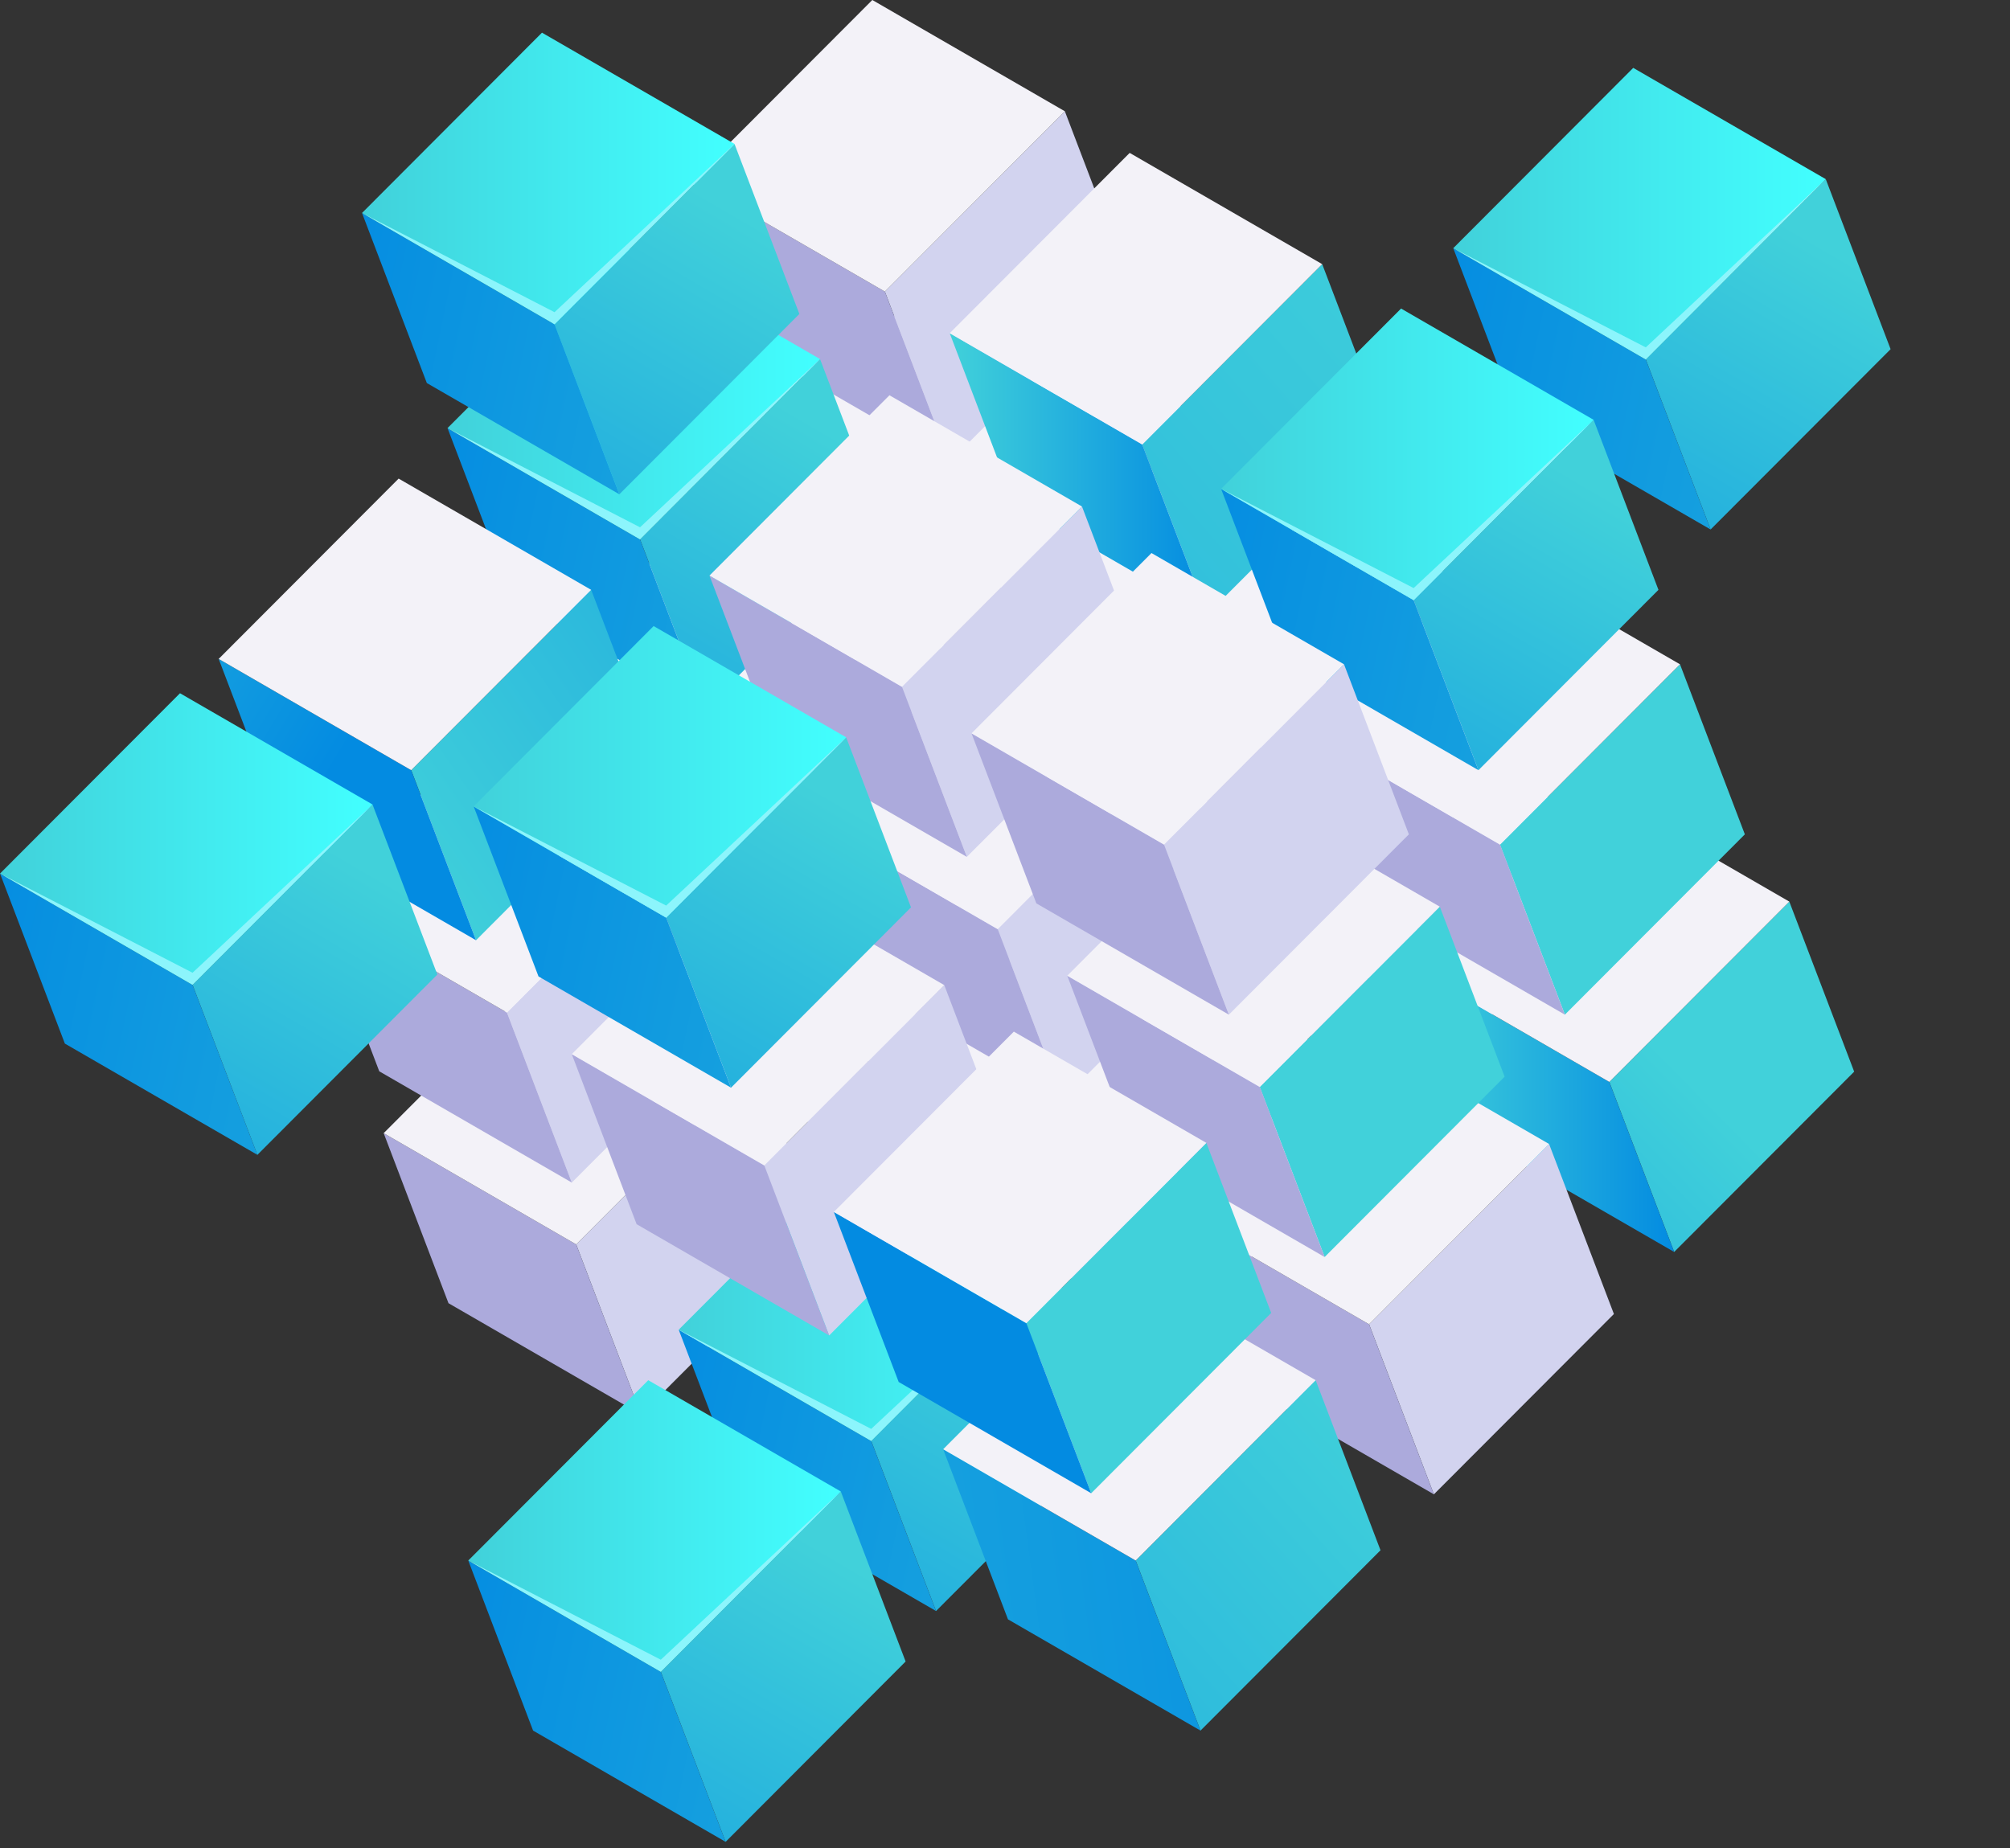 <svg width="187" height="172" viewBox="0 0 187 172" fill="none" xmlns="http://www.w3.org/2000/svg">
<rect x="0" y="0" width="187" height="172" fill="#333333" stroke="none"/>
<path d="M169.859 16.669L153.115 33.448L159.145 49.272L175.892 32.492L169.859 16.669Z" fill="url(#paint0_linear_2339_2)"/>
<path d="M153.115 33.448L135.203 23.095L141.233 38.918L159.145 49.272L153.115 33.448Z" fill="url(#paint1_linear_2339_2)"/>
<path d="M151.947 6.316L135.203 23.095L153.115 33.448L169.858 16.669L151.947 6.316Z" fill="url(#paint2_linear_2339_2)"/>
<path d="M135.203 23.095L153.115 33.448L169.858 16.669L153.115 32.326L135.203 23.095Z" fill="#8CF5FC"/>
<path d="M70.351 99.02L53.607 115.799L59.637 131.622L76.384 114.843L70.351 99.02Z" fill="#D2D3EF"/>
<path d="M53.607 115.799L35.695 105.446L41.725 121.269L59.637 131.622L53.607 115.799Z" fill="#ACAADC"/>
<path d="M52.439 88.667L35.695 105.446L53.607 115.799L70.35 99.02L52.439 88.667Z" fill="#F3F2F8"/>
<path d="M97.798 117.31L81.055 134.089L87.085 149.913L103.832 133.133L97.798 117.31Z" fill="url(#paint3_linear_2339_2)"/>
<path d="M81.054 134.089L63.143 123.736L69.173 139.559L87.084 149.913L81.054 134.089Z" fill="url(#paint4_linear_2339_2)"/>
<path d="M79.886 106.957L63.143 123.736L81.054 134.089L97.798 117.31L79.886 106.957Z" fill="url(#paint5_linear_2339_2)"/>
<path d="M63.143 123.736L81.054 134.089L97.798 117.31L81.054 132.967L63.143 123.736Z" fill="#8CF5FC"/>
<path d="M118.144 54.989L101.4 71.768L107.43 87.592L124.177 70.812L118.144 54.989Z" fill="#D2D3EF"/>
<path d="M101.4 71.768L83.488 61.415L89.518 77.238L107.43 87.591L101.4 71.768Z" fill="#ACAADC"/>
<path d="M100.232 44.636L83.488 61.415L101.4 71.768L118.143 54.989L100.232 44.636Z" fill="#F3F2F8"/>
<path d="M95.793 77.539L79.049 94.321L85.079 110.145L101.826 93.365L95.793 77.539Z" fill="#D2D3EF"/>
<path d="M79.048 94.321L61.137 83.968L67.167 99.791L85.078 110.145L79.048 94.321Z" fill="#ACAADC"/>
<path d="M77.88 67.186L61.137 83.968L79.048 94.322L95.792 77.539L77.88 67.186Z" fill="#F3F2F8"/>
<path d="M142.089 69.217L125.342 85.996L131.375 101.819L148.119 85.04L142.089 69.217Z" fill="#D2D3EF"/>
<path d="M125.341 85.996L107.43 75.643L113.463 91.466L131.374 101.819L125.341 85.996Z" fill="#ACAADC"/>
<path d="M124.177 58.863L107.43 75.643L125.341 85.996L142.088 69.217L124.177 58.863Z" fill="#F3F2F8"/>
<path d="M119.736 91.77L102.992 108.549L109.022 124.372L125.769 107.593L119.736 91.77Z" fill="#D2D3EF"/>
<path d="M102.993 108.549L85.078 98.196L91.111 114.019L109.023 124.372L102.993 108.549Z" fill="#ACAADC"/>
<path d="M101.825 81.416L85.078 98.196L102.993 108.549L119.736 91.77L101.825 81.416Z" fill="#F3F2F8"/>
<path d="M166.469 83.899L149.723 100.678L155.756 116.501L172.503 99.722L166.469 83.899Z" fill="url(#paint6_linear_2339_2)"/>
<path d="M149.722 100.678L131.811 90.325L137.844 106.148L155.755 116.501L149.722 100.678Z" fill="url(#paint7_linear_2339_2)"/>
<path d="M148.557 73.546L131.811 90.325L149.722 100.678L166.469 83.899L148.557 73.546Z" fill="#F3F2F8"/>
<path d="M144.117 106.452L127.373 123.231L133.403 139.054L150.15 122.275L144.117 106.452Z" fill="#D2D3EF"/>
<path d="M127.372 123.231L109.461 112.878L115.491 128.701L133.402 139.054L127.372 123.231Z" fill="#ACAADC"/>
<path d="M126.205 96.099L109.461 112.878L127.372 123.231L144.116 106.452L126.205 96.099Z" fill="#F3F2F8"/>
<path d="M122.402 128.434L105.658 145.214L111.688 161.04L128.435 144.258L122.402 128.434Z" fill="url(#paint8_linear_2339_2)"/>
<path d="M105.658 145.214L87.746 134.86L93.776 150.687L111.688 161.04L105.658 145.214Z" fill="url(#paint9_linear_2339_2)"/>
<path d="M104.49 118.081L87.746 134.86L105.658 145.214L122.401 128.434L104.49 118.081Z" fill="#F3F2F8"/>
<path d="M107.977 32.907L91.231 49.686L97.264 65.509L114.007 48.73L107.977 32.907Z" fill="#D2D3EF"/>
<path d="M91.23 49.686L73.318 39.332L79.352 55.155L97.263 65.509L91.23 49.686Z" fill="#ACAADC"/>
<path d="M90.065 22.553L73.318 39.332L91.23 49.686L107.977 32.907L90.065 22.553Z" fill="#F3F2F8"/>
<path d="M85.626 55.456L68.879 72.239L74.912 88.062L91.656 71.282L85.626 55.456Z" fill="#D2D3EF"/>
<path d="M68.878 72.239L50.967 61.885L57 77.708L74.911 88.062L68.878 72.239Z" fill="#ACAADC"/>
<path d="M67.714 45.103L50.967 61.885L68.878 72.239L85.625 55.456L67.714 45.103Z" fill="#F3F2F8"/>
<path d="M63.911 77.442L47.164 94.221L53.197 110.044L69.941 93.265L63.911 77.442Z" fill="#D2D3EF"/>
<path d="M47.163 94.221L29.252 83.868L35.285 99.691L53.197 110.044L47.163 94.221Z" fill="#ACAADC"/>
<path d="M45.999 67.088L29.252 83.868L47.163 94.221L63.91 77.442L45.999 67.088Z" fill="#F3F2F8"/>
<path d="M131.919 47.134L115.176 63.913L121.209 79.737L137.953 62.957L131.919 47.134Z" fill="#D2D3EF"/>
<path d="M115.175 63.913L97.264 53.56L103.297 69.383L121.208 79.737L115.175 63.913Z" fill="#ACAADC"/>
<path d="M114.007 36.781L97.264 53.56L115.175 63.913L131.919 47.134L114.007 36.781Z" fill="#F3F2F8"/>
<path d="M109.571 69.684L92.824 86.466L98.857 102.29L115.601 85.51L109.571 69.684Z" fill="#D2D3EF"/>
<path d="M92.824 86.466L74.912 76.113L80.945 91.936L98.857 102.29L92.824 86.466Z" fill="#ACAADC"/>
<path d="M91.656 59.331L74.912 76.113L92.824 86.466L109.57 69.684L91.656 59.331Z" fill="#F3F2F8"/>
<path d="M87.851 91.67L71.107 108.449L77.141 124.272L93.884 107.493L87.851 91.67Z" fill="#D2D3EF"/>
<path d="M71.107 108.449L53.195 98.095L59.228 113.918L77.14 124.272L71.107 108.449Z" fill="#ACAADC"/>
<path d="M69.939 81.316L53.195 98.095L71.107 108.449L87.85 91.669L69.939 81.316Z" fill="#F3F2F8"/>
<path d="M156.298 61.816L139.555 78.596L145.588 94.419L162.332 77.64L156.298 61.816Z" fill="url(#paint10_linear_2339_2)"/>
<path d="M139.554 78.596L121.643 68.242L127.676 84.065L145.587 94.419L139.554 78.596Z" fill="#ACAADC"/>
<path d="M138.386 51.463L121.643 68.242L139.554 78.596L156.298 61.816L138.386 51.463Z" fill="#F3F2F8"/>
<path d="M133.952 84.369L117.205 101.148L123.238 116.972L139.982 100.192L133.952 84.369Z" fill="url(#paint11_linear_2339_2)"/>
<path d="M117.204 101.148L99.293 90.795L105.326 106.618L123.238 116.972L117.204 101.148Z" fill="#ACAADC"/>
<path d="M116.04 74.016L99.293 90.795L117.204 101.148L133.951 84.369L116.04 74.016Z" fill="#F3F2F8"/>
<path d="M112.235 106.352L95.488 123.131L101.521 138.954L118.265 122.175L112.235 106.352Z" fill="url(#paint12_linear_2339_2)"/>
<path d="M95.488 123.131L77.576 112.778L83.609 128.601L101.521 138.954L95.488 123.131Z" fill="url(#paint13_linear_2339_2)"/>
<path d="M94.323 95.998L77.576 112.778L95.488 123.131L112.235 106.352L94.323 95.998Z" fill="#F3F2F8"/>
<path d="M99.068 10.353L82.324 27.133L88.357 42.956L105.101 26.177L99.068 10.353Z" fill="#D2D3EF"/>
<path d="M82.324 27.133L64.412 16.779L70.445 32.602L88.357 42.956L82.324 27.133Z" fill="#ACAADC"/>
<path d="M81.156 0L64.412 16.779L82.324 27.133L99.067 10.353L81.156 0Z" fill="#F3F2F8"/>
<path d="M123.011 24.581L106.268 41.36L112.298 57.183L129.044 40.404L123.011 24.581Z" fill="url(#paint14_linear_2339_2)"/>
<path d="M106.267 41.36L88.356 31.007L94.385 46.83L112.297 57.184L106.267 41.36Z" fill="url(#paint15_linear_2339_2)"/>
<path d="M105.099 14.228L88.356 31.007L106.267 41.36L123.011 24.581L105.099 14.228Z" fill="#F3F2F8"/>
<path d="M76.291 33.411L59.547 50.19L65.58 66.013L82.324 49.234L76.291 33.411Z" fill="url(#paint16_linear_2339_2)"/>
<path d="M59.546 50.19L41.635 39.837L47.668 55.66L65.579 66.013L59.546 50.19Z" fill="url(#paint17_linear_2339_2)"/>
<path d="M58.379 23.058L41.635 39.837L59.546 50.19L76.29 33.411L58.379 23.058Z" fill="url(#paint18_linear_2339_2)"/>
<path d="M41.635 39.837L59.546 50.19L76.29 33.411L59.546 49.068L41.635 39.837Z" fill="#8CF5FC"/>
<path d="M55 54.889L38.256 71.668L44.289 87.495L61.033 70.712L55 54.889Z" fill="url(#paint19_linear_2339_2)"/>
<path d="M38.255 71.668L20.344 61.315L26.377 77.141L44.288 87.495L38.255 71.668Z" fill="url(#paint20_linear_2339_2)"/>
<path d="M37.087 44.536L20.344 61.315L38.255 71.668L54.999 54.889L37.087 44.536Z" fill="#F3F2F8"/>
<path d="M100.662 47.134L83.918 63.913L89.951 79.736L106.695 62.957L100.662 47.134Z" fill="#D2D3EF"/>
<path d="M83.917 63.913L66.006 53.56L72.039 69.383L89.951 79.736L83.917 63.913Z" fill="#ACAADC"/>
<path d="M82.75 36.781L66.006 53.56L83.917 63.913L100.661 47.134L82.75 36.781Z" fill="#F3F2F8"/>
<path d="M78.722 68.612L61.978 85.391L68.012 101.214L84.755 84.435L78.722 68.612Z" fill="url(#paint21_linear_2339_2)"/>
<path d="M61.978 85.391L44.066 75.038L50.099 90.861L68.011 101.214L61.978 85.391Z" fill="url(#paint22_linear_2339_2)"/>
<path d="M60.81 58.258L44.066 75.038L61.978 85.391L78.722 68.612L60.81 58.258Z" fill="url(#paint23_linear_2339_2)"/>
<path d="M44.066 75.038L61.978 85.391L78.722 68.612L61.978 84.269L44.066 75.038Z" fill="#8CF5FC"/>
<path d="M78.222 138.788L61.478 155.567L67.508 171.393L84.255 154.611L78.222 138.788Z" fill="url(#paint24_linear_2339_2)"/>
<path d="M61.478 155.567L43.566 145.214L49.596 161.04L67.508 171.393L61.478 155.567Z" fill="url(#paint25_linear_2339_2)"/>
<path d="M60.31 128.435L43.566 145.214L61.478 155.567L78.222 138.788L60.31 128.435Z" fill="url(#paint26_linear_2339_2)"/>
<path d="M43.566 145.214L61.478 155.567L78.222 138.788L61.478 154.445L43.566 145.214Z" fill="#8CF5FC"/>
<path d="M148.261 39.066L131.518 55.845L137.548 71.668L154.294 54.889L148.261 39.066Z" fill="url(#paint27_linear_2339_2)"/>
<path d="M131.517 55.845L113.605 45.492L119.635 61.315L137.547 71.668L131.517 55.845Z" fill="url(#paint28_linear_2339_2)"/>
<path d="M130.349 28.712L113.605 45.492L131.517 55.845L148.261 39.066L130.349 28.712Z" fill="url(#paint29_linear_2339_2)"/>
<path d="M113.605 45.492L131.517 55.845L148.261 39.066L131.517 54.723L113.605 45.492Z" fill="#8CF5FC"/>
<path d="M68.335 13.394L51.592 30.173L57.622 45.996L74.369 29.217L68.335 13.394Z" fill="url(#paint30_linear_2339_2)"/>
<path d="M51.591 30.173L33.68 19.82L39.71 35.643L57.621 45.996L51.591 30.173Z" fill="url(#paint31_linear_2339_2)"/>
<path d="M50.423 3.04L33.68 19.82L51.591 30.173L68.335 13.394L50.423 3.04Z" fill="url(#paint32_linear_2339_2)"/>
<path d="M33.68 19.82L51.591 30.173L68.335 13.394L51.591 29.051L33.68 19.82Z" fill="#8CF5FC"/>
<path d="M125.041 61.816L108.297 78.595L114.33 94.418L131.074 77.639L125.041 61.816Z" fill="#D2D3EF"/>
<path d="M108.296 78.595L90.385 68.242L96.418 84.065L114.329 94.419L108.296 78.595Z" fill="#ACAADC"/>
<path d="M107.128 51.463L90.385 68.242L108.296 78.595L125.04 61.816L107.128 51.463Z" fill="#F3F2F8"/>
<path d="M34.656 74.862L17.912 91.641L23.945 107.465L40.689 90.686L34.656 74.862Z" fill="url(#paint33_linear_2339_2)"/>
<path d="M17.913 91.641L0.002 81.288L6.035 97.111L23.947 107.464L17.913 91.641Z" fill="url(#paint34_linear_2339_2)"/>
<path d="M16.746 64.509L0.002 81.288L17.913 91.641L34.657 74.862L16.746 64.509Z" fill="url(#paint35_linear_2339_2)"/>
<path d="M0.002 81.288L17.913 91.641L34.657 74.862L17.913 90.519L0.002 81.288Z" fill="#8CF5FC"/>
<defs>
<linearGradient id="paint0_linear_2339_2" x1="170.241" y1="23.133" x2="138.535" y2="77.368" gradientUnits="userSpaceOnUse">
<stop stop-color="#41D1DA"/>
<stop offset="1" stop-color="#038BE1"/>
</linearGradient>
<linearGradient id="paint1_linear_2339_2" x1="237.547" y1="55.011" x2="129.125" y2="32.478" gradientUnits="userSpaceOnUse">
<stop stop-color="#41D1DA"/>
<stop offset="1" stop-color="#038BE1"/>
</linearGradient>
<linearGradient id="paint2_linear_2339_2" x1="135.203" y1="19.882" x2="169.858" y2="19.882" gradientUnits="userSpaceOnUse">
<stop stop-color="#41D1DA"/>
<stop offset="1" stop-color="#42FFFF"/>
</linearGradient>
<linearGradient id="paint3_linear_2339_2" x1="98.18" y1="123.774" x2="66.475" y2="178.009" gradientUnits="userSpaceOnUse">
<stop stop-color="#41D1DA"/>
<stop offset="1" stop-color="#038BE1"/>
</linearGradient>
<linearGradient id="paint4_linear_2339_2" x1="165.486" y1="155.652" x2="57.064" y2="133.119" gradientUnits="userSpaceOnUse">
<stop stop-color="#41D1DA"/>
<stop offset="1" stop-color="#038BE1"/>
</linearGradient>
<linearGradient id="paint5_linear_2339_2" x1="63.143" y1="120.523" x2="97.798" y2="120.523" gradientUnits="userSpaceOnUse">
<stop stop-color="#41D1DA"/>
<stop offset="1" stop-color="#42FFFF"/>
</linearGradient>
<linearGradient id="paint6_linear_2339_2" x1="159.021" y1="102.264" x2="111.832" y2="148.725" gradientUnits="userSpaceOnUse">
<stop stop-color="#41D1DA"/>
<stop offset="1" stop-color="#038BE1"/>
</linearGradient>
<linearGradient id="paint7_linear_2339_2" x1="131.811" y1="103.415" x2="155.755" y2="103.415" gradientUnits="userSpaceOnUse">
<stop stop-color="#41D1DA"/>
<stop offset="1" stop-color="#038BE1"/>
</linearGradient>
<linearGradient id="paint8_linear_2339_2" x1="131.3" y1="131.983" x2="45.691" y2="208.399" gradientUnits="userSpaceOnUse">
<stop stop-color="#41D1DA"/>
<stop offset="1" stop-color="#038BE1"/>
</linearGradient>
<linearGradient id="paint9_linear_2339_2" x1="-21.41" y1="164.344" x2="135.492" y2="143.156" gradientUnits="userSpaceOnUse">
<stop stop-color="#41D1DA"/>
<stop offset="1" stop-color="#038BE1"/>
</linearGradient>
<linearGradient id="paint10_linear_2339_2" x1="179.874" y1="107.863" x2="204.819" y2="133.452" gradientUnits="userSpaceOnUse">
<stop stop-color="#41D1DA"/>
<stop offset="1" stop-color="#038BE1"/>
</linearGradient>
<linearGradient id="paint11_linear_2339_2" x1="157.142" y1="130.024" x2="182.087" y2="155.613" gradientUnits="userSpaceOnUse">
<stop stop-color="#41D1DA"/>
<stop offset="1" stop-color="#038BE1"/>
</linearGradient>
<linearGradient id="paint12_linear_2339_2" x1="135.018" y1="151.589" x2="159.964" y2="177.179" gradientUnits="userSpaceOnUse">
<stop stop-color="#41D1DA"/>
<stop offset="1" stop-color="#038BE1"/>
</linearGradient>
<linearGradient id="paint13_linear_2339_2" x1="29.944" y1="104.402" x2="76.756" y2="121.221" gradientUnits="userSpaceOnUse">
<stop stop-color="#41D1DA"/>
<stop offset="1" stop-color="#038BE1"/>
</linearGradient>
<linearGradient id="paint14_linear_2339_2" x1="140.519" y1="20.961" x2="-5.075" y2="147.532" gradientUnits="userSpaceOnUse">
<stop stop-color="#41D1DA"/>
<stop offset="1" stop-color="#038BE1"/>
</linearGradient>
<linearGradient id="paint15_linear_2339_2" x1="88.356" y1="44.097" x2="112.297" y2="44.097" gradientUnits="userSpaceOnUse">
<stop stop-color="#41D1DA"/>
<stop offset="1" stop-color="#038BE1"/>
</linearGradient>
<linearGradient id="paint16_linear_2339_2" x1="76.672" y1="39.874" x2="44.97" y2="94.11" gradientUnits="userSpaceOnUse">
<stop stop-color="#41D1DA"/>
<stop offset="1" stop-color="#038BE1"/>
</linearGradient>
<linearGradient id="paint17_linear_2339_2" x1="143.982" y1="71.753" x2="35.56" y2="49.219" gradientUnits="userSpaceOnUse">
<stop stop-color="#41D1DA"/>
<stop offset="1" stop-color="#038BE1"/>
</linearGradient>
<linearGradient id="paint18_linear_2339_2" x1="41.635" y1="36.624" x2="76.29" y2="36.624" gradientUnits="userSpaceOnUse">
<stop stop-color="#41D1DA"/>
<stop offset="1" stop-color="#42FFFF"/>
</linearGradient>
<linearGradient id="paint19_linear_2339_2" x1="35.507" y1="80.953" x2="109.294" y2="30.133" gradientUnits="userSpaceOnUse">
<stop stop-color="#41D1DA"/>
<stop offset="1" stop-color="#038BE1"/>
</linearGradient>
<linearGradient id="paint20_linear_2339_2" x1="-19.706" y1="43.084" x2="30.156" y2="73.033" gradientUnits="userSpaceOnUse">
<stop stop-color="#41D1DA"/>
<stop offset="1" stop-color="#038BE1"/>
</linearGradient>
<linearGradient id="paint21_linear_2339_2" x1="79.104" y1="75.075" x2="47.402" y2="129.311" gradientUnits="userSpaceOnUse">
<stop stop-color="#41D1DA"/>
<stop offset="1" stop-color="#038BE1"/>
</linearGradient>
<linearGradient id="paint22_linear_2339_2" x1="146.413" y1="106.954" x2="37.991" y2="84.42" gradientUnits="userSpaceOnUse">
<stop stop-color="#41D1DA"/>
<stop offset="1" stop-color="#038BE1"/>
</linearGradient>
<linearGradient id="paint23_linear_2339_2" x1="44.066" y1="71.825" x2="78.722" y2="71.825" gradientUnits="userSpaceOnUse">
<stop stop-color="#41D1DA"/>
<stop offset="1" stop-color="#42FFFF"/>
</linearGradient>
<linearGradient id="paint24_linear_2339_2" x1="78.604" y1="145.251" x2="46.899" y2="199.487" gradientUnits="userSpaceOnUse">
<stop stop-color="#41D1DA"/>
<stop offset="1" stop-color="#038BE1"/>
</linearGradient>
<linearGradient id="paint25_linear_2339_2" x1="145.91" y1="177.13" x2="37.488" y2="154.596" gradientUnits="userSpaceOnUse">
<stop stop-color="#41D1DA"/>
<stop offset="1" stop-color="#038BE1"/>
</linearGradient>
<linearGradient id="paint26_linear_2339_2" x1="43.566" y1="142.001" x2="78.222" y2="142.001" gradientUnits="userSpaceOnUse">
<stop stop-color="#41D1DA"/>
<stop offset="1" stop-color="#42FFFF"/>
</linearGradient>
<linearGradient id="paint27_linear_2339_2" x1="148.643" y1="45.529" x2="116.938" y2="99.765" gradientUnits="userSpaceOnUse">
<stop stop-color="#41D1DA"/>
<stop offset="1" stop-color="#038BE1"/>
</linearGradient>
<linearGradient id="paint28_linear_2339_2" x1="215.952" y1="77.408" x2="107.527" y2="54.874" gradientUnits="userSpaceOnUse">
<stop stop-color="#41D1DA"/>
<stop offset="1" stop-color="#038BE1"/>
</linearGradient>
<linearGradient id="paint29_linear_2339_2" x1="113.605" y1="42.279" x2="148.261" y2="42.279" gradientUnits="userSpaceOnUse">
<stop stop-color="#41D1DA"/>
<stop offset="1" stop-color="#42FFFF"/>
</linearGradient>
<linearGradient id="paint30_linear_2339_2" x1="68.718" y1="19.857" x2="37.012" y2="74.093" gradientUnits="userSpaceOnUse">
<stop stop-color="#41D1DA"/>
<stop offset="1" stop-color="#038BE1"/>
</linearGradient>
<linearGradient id="paint31_linear_2339_2" x1="136.024" y1="51.735" x2="27.602" y2="29.202" gradientUnits="userSpaceOnUse">
<stop stop-color="#41D1DA"/>
<stop offset="1" stop-color="#038BE1"/>
</linearGradient>
<linearGradient id="paint32_linear_2339_2" x1="33.68" y1="16.607" x2="68.335" y2="16.607" gradientUnits="userSpaceOnUse">
<stop stop-color="#41D1DA"/>
<stop offset="1" stop-color="#42FFFF"/>
</linearGradient>
<linearGradient id="paint33_linear_2339_2" x1="35.038" y1="81.326" x2="3.335" y2="135.561" gradientUnits="userSpaceOnUse">
<stop stop-color="#41D1DA"/>
<stop offset="1" stop-color="#038BE1"/>
</linearGradient>
<linearGradient id="paint34_linear_2339_2" x1="102.349" y1="113.204" x2="-6.073" y2="90.671" gradientUnits="userSpaceOnUse">
<stop stop-color="#41D1DA"/>
<stop offset="1" stop-color="#038BE1"/>
</linearGradient>
<linearGradient id="paint35_linear_2339_2" x1="0.002" y1="78.075" x2="34.657" y2="78.075" gradientUnits="userSpaceOnUse">
<stop stop-color="#41D1DA"/>
<stop offset="1" stop-color="#42FFFF"/>
</linearGradient>
</defs>
</svg>

